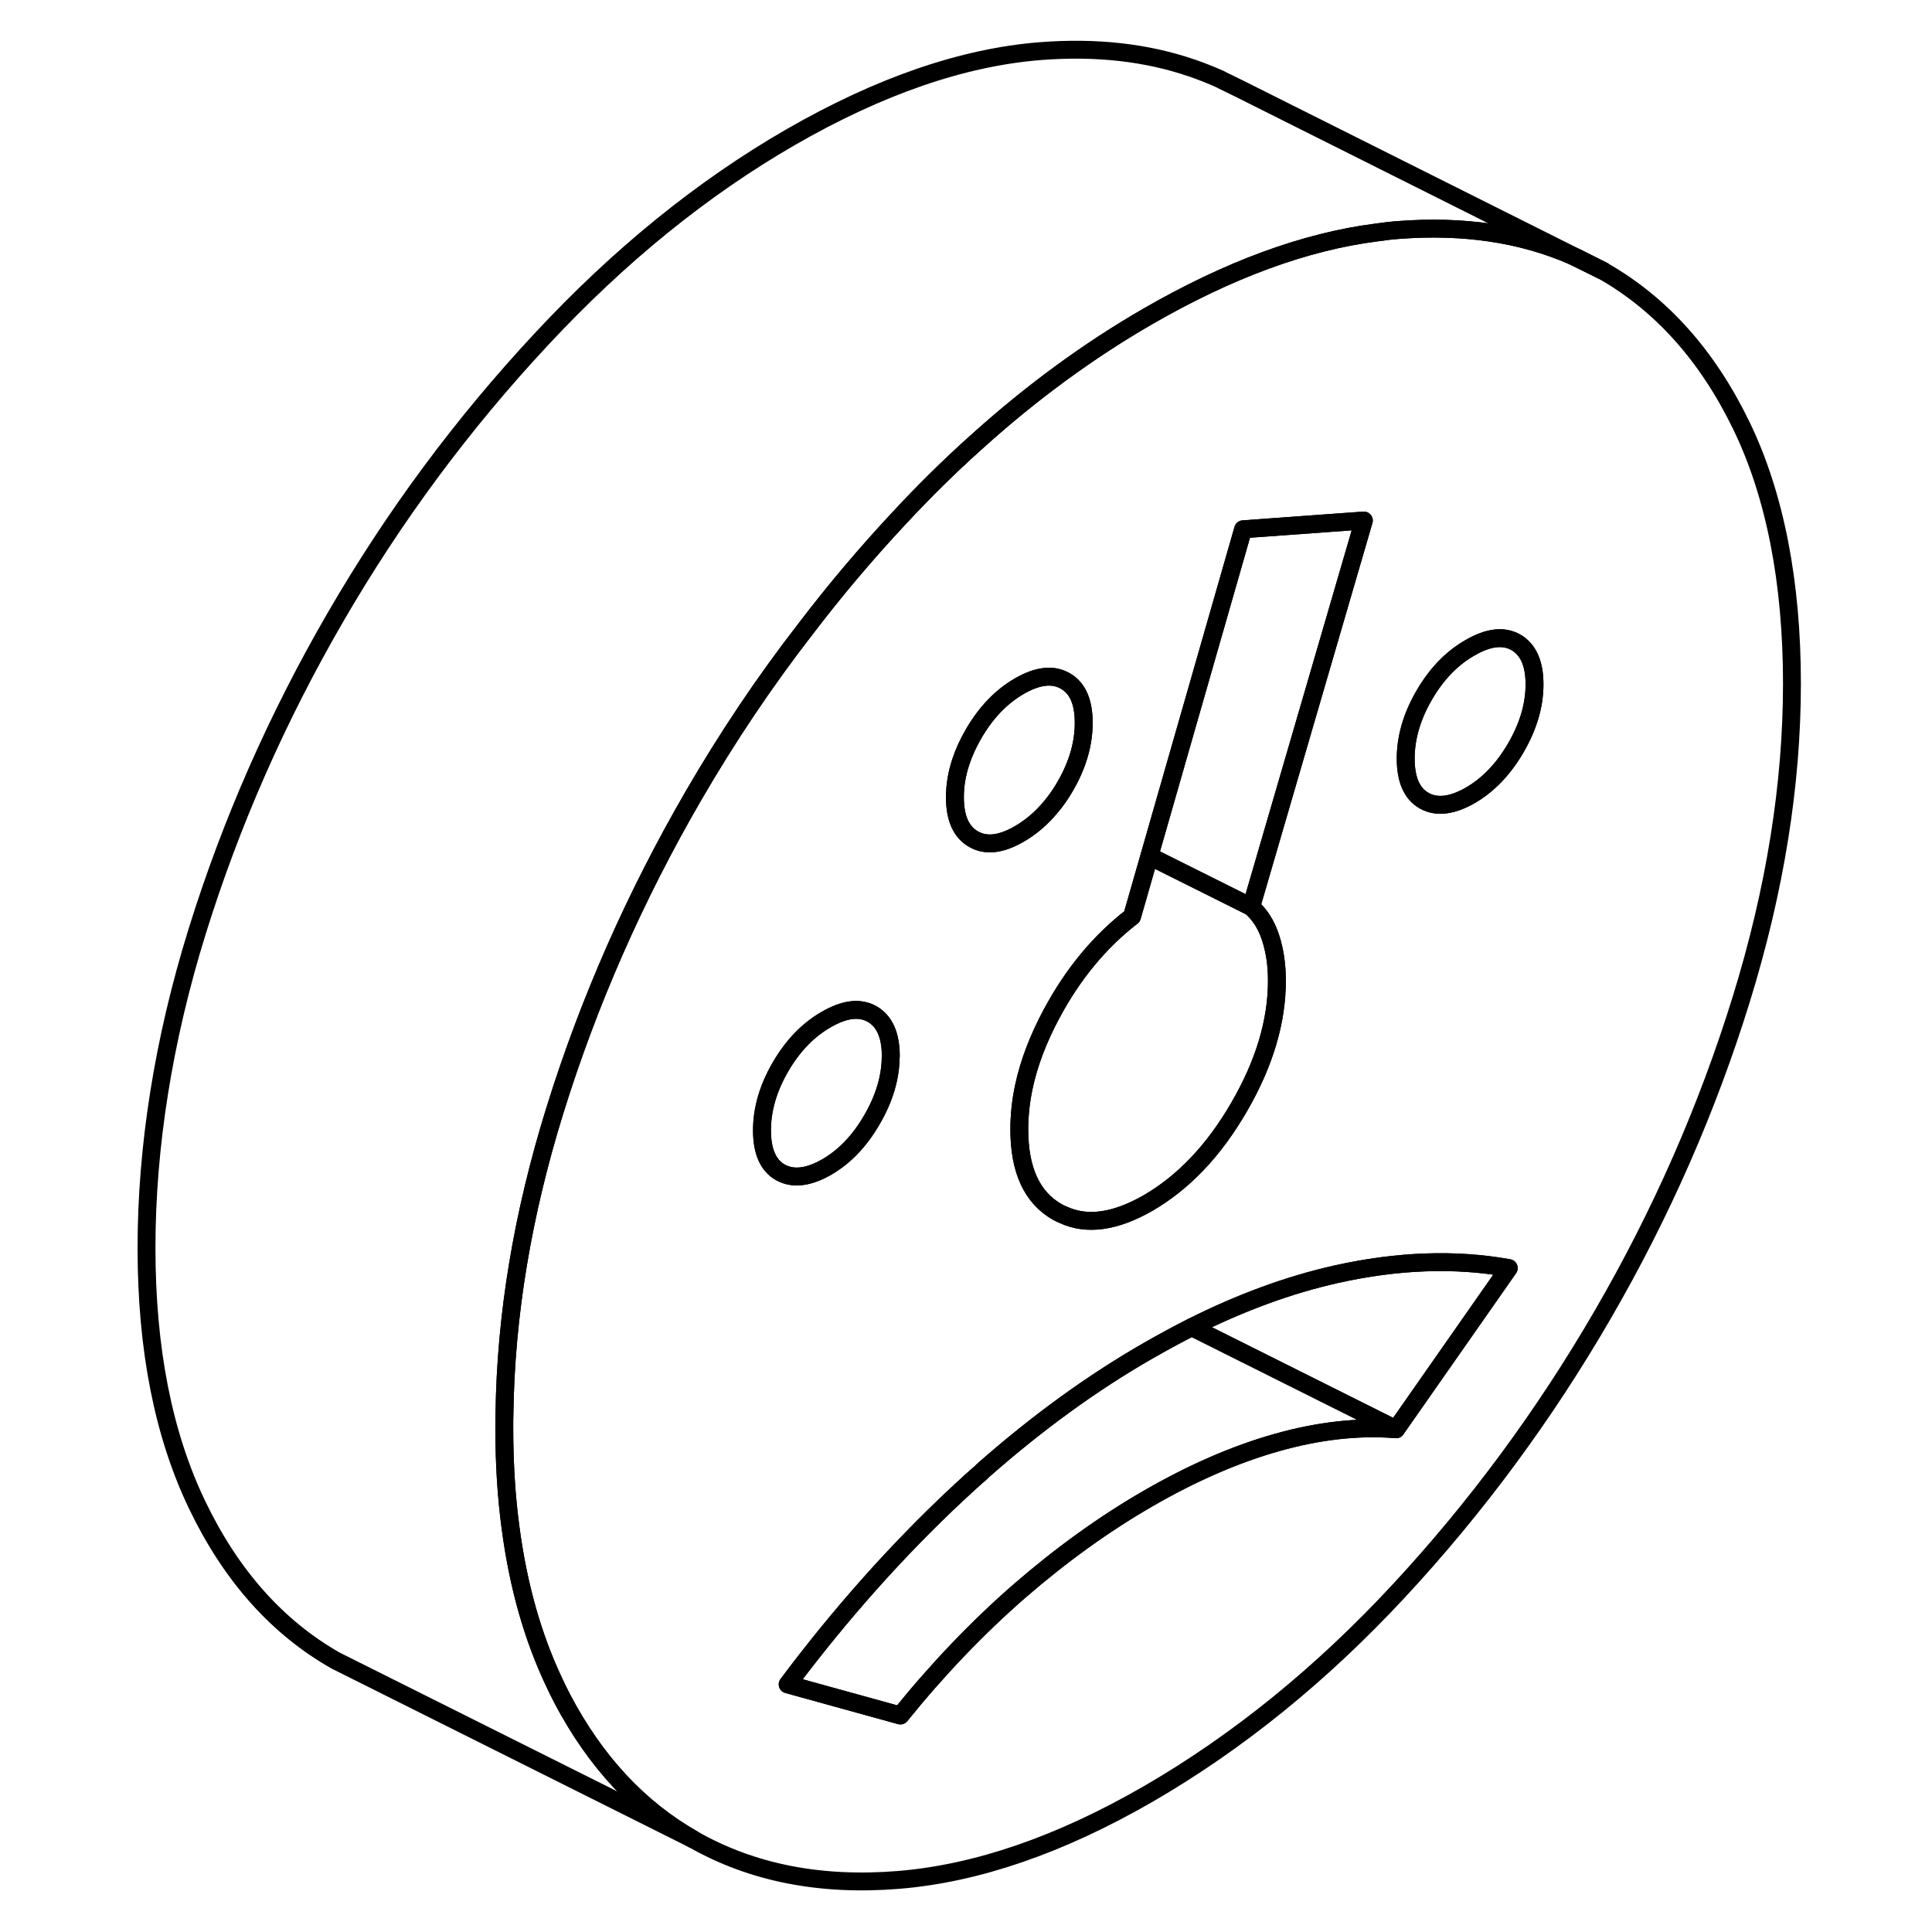 <svg width="24" height="24" viewBox="0 0 97 108" fill="none" xmlns="http://www.w3.org/2000/svg" stroke-width="1px" stroke-linecap="round" stroke-linejoin="round">
    <path d="M82.671 14.417C82.6 14.387 82.52 14.347 82.44 14.317L84.1 15.137L82.671 14.417Z" stroke="currentColor" stroke-linejoin="round"/>
    <path d="M91.841 23.787C89.951 19.887 87.371 16.997 84.1 15.137L82.44 14.317C79.56 13.057 76.3 12.577 72.671 12.857C72.26 12.887 71.85 12.937 71.44 12.997C67.45 13.507 63.191 15.077 58.681 17.677C55.37 19.587 52.17 21.927 49.111 24.687C47.62 26.017 46.16 27.457 44.74 28.987C42.901 30.957 41.16 33.017 39.531 35.157C37.24 38.107 35.16 41.217 33.261 44.487C29.991 50.127 27.41 55.987 25.52 62.067C23.71 67.887 22.77 73.537 22.7 79.027C22.69 79.277 22.69 79.517 22.69 79.767C22.69 81.757 22.8 83.637 23.041 85.407C23.471 88.677 24.3 91.577 25.52 94.127C25.651 94.407 25.791 94.687 25.93 94.957C27.78 98.477 30.221 101.097 33.261 102.827C36.531 104.687 40.361 105.447 44.74 105.087C49.111 104.727 53.761 103.127 58.681 100.287C63.66 97.407 68.331 93.627 72.671 88.957C77.02 84.277 80.831 79.117 84.1 73.477C87.371 67.837 89.951 61.957 91.841 55.847C93.731 49.727 94.671 43.847 94.671 38.207C94.671 32.567 93.731 27.687 91.841 23.787ZM57.781 51.237L58.751 47.857L63.99 29.587L70.74 29.097L64.44 50.697C64.92 51.117 65.281 51.677 65.52 52.397C65.76 53.127 65.88 53.927 65.88 54.827C65.88 57.097 65.18 59.447 63.77 61.877C62.361 64.317 60.66 66.097 58.681 67.247C56.85 68.297 55.27 68.527 53.931 67.907C53.821 67.867 53.711 67.807 53.6 67.747C52.191 66.947 51.48 65.407 51.48 63.137C51.48 62.367 51.56 61.577 51.73 60.777C52.011 59.447 52.531 58.077 53.281 56.677C54.48 54.437 55.98 52.627 57.781 51.237ZM48.21 42.587C48.38 42.067 48.62 41.547 48.92 41.027C49.611 39.837 50.461 38.947 51.48 38.357C52.501 37.767 53.361 37.667 54.05 38.067C54.74 38.457 55.08 39.237 55.08 40.407C55.08 41.577 54.74 42.757 54.05 43.947C53.81 44.367 53.541 44.757 53.251 45.097C52.73 45.727 52.141 46.237 51.48 46.617C50.461 47.207 49.611 47.307 48.92 46.907C48.23 46.517 47.88 45.737 47.88 44.567C47.88 43.907 47.99 43.247 48.21 42.587ZM38.12 65.537C37.431 65.147 37.09 64.357 37.09 63.187C37.09 62.017 37.431 60.837 38.12 59.647C38.81 58.457 39.67 57.567 40.69 56.987C41.71 56.397 42.56 56.297 43.251 56.687C43.941 57.087 44.291 57.867 44.291 59.037C44.291 60.207 43.941 61.387 43.251 62.577C43.071 62.887 42.89 63.167 42.69 63.437C42.12 64.207 41.46 64.807 40.7 65.247C39.82 65.747 39.05 65.887 38.42 65.667C38.321 65.637 38.221 65.587 38.13 65.537H38.12ZM72.54 79.897C70.441 79.727 68.221 79.977 65.88 80.637C63.541 81.297 61.141 82.347 58.681 83.767C56.221 85.187 53.821 86.917 51.48 88.947C49.141 90.987 46.92 93.307 44.83 95.897L38.531 94.157C41.49 90.207 44.66 86.647 48.031 83.497C48.071 83.467 48.111 83.437 48.151 83.387C48.55 83.017 48.95 82.647 49.361 82.297C49.391 82.257 49.431 82.217 49.48 82.177C52.48 79.537 55.541 77.307 58.681 75.507C59.501 75.037 60.31 74.597 61.12 74.187C63.87 72.807 66.57 71.817 69.21 71.227C72.63 70.467 75.841 70.347 78.841 70.887L72.54 79.897ZM79.24 41.797C78.55 42.987 77.701 43.877 76.68 44.467C75.66 45.047 74.8 45.147 74.111 44.757C73.421 44.367 73.08 43.577 73.08 42.407C73.08 41.237 73.421 40.057 74.111 38.867C74.8 37.677 75.66 36.787 76.68 36.207C77.701 35.617 78.55 35.517 79.24 35.907C79.93 36.307 80.281 37.087 80.281 38.257C80.281 39.427 79.93 40.607 79.24 41.797Z" stroke="currentColor" stroke-linejoin="round"/>
    <path d="M72.54 79.897C70.44 79.727 68.22 79.977 65.88 80.637C63.54 81.297 61.14 82.347 58.68 83.767C56.22 85.187 53.82 86.917 51.48 88.947C49.14 90.987 46.92 93.307 44.83 95.897L38.53 94.157C41.49 90.207 44.66 86.647 48.03 83.497C48.07 83.467 48.11 83.437 48.15 83.387C48.55 83.017 48.95 82.647 49.36 82.297C49.39 82.257 49.43 82.217 49.48 82.177C52.48 79.537 55.54 77.307 58.68 75.507C59.5 75.037 60.31 74.597 61.12 74.187L72.54 79.897Z" stroke="currentColor" stroke-linejoin="round"/>
    <path d="M78.84 70.887L72.54 79.897L61.12 74.187C63.87 72.807 66.57 71.817 69.21 71.227C72.63 70.467 75.84 70.347 78.84 70.887Z" stroke="currentColor" stroke-linejoin="round"/>
    <path d="M80.28 38.257C80.28 39.427 79.93 40.607 79.24 41.797C78.55 42.987 77.7 43.877 76.68 44.467C75.66 45.047 74.8 45.147 74.11 44.757C73.42 44.367 73.08 43.577 73.08 42.407C73.08 41.237 73.42 40.057 74.11 38.867C74.8 37.677 75.66 36.787 76.68 36.207C77.7 35.617 78.55 35.517 79.24 35.907C79.93 36.307 80.28 37.087 80.28 38.257Z" stroke="currentColor" stroke-linejoin="round"/>
    <path d="M70.741 29.097L64.441 50.697L58.751 47.857L63.991 29.587L70.741 29.097Z" stroke="currentColor" stroke-linejoin="round"/>
    <path d="M65.88 54.827C65.88 57.097 65.18 59.447 63.77 61.877C62.361 64.317 60.66 66.097 58.681 67.247C56.85 68.297 55.27 68.527 53.931 67.907C53.821 67.867 53.711 67.807 53.6 67.747C52.191 66.947 51.48 65.407 51.48 63.137C51.48 62.367 51.56 61.577 51.73 60.777C52.011 59.447 52.531 58.077 53.281 56.677C54.48 54.437 55.98 52.627 57.781 51.237L58.751 47.857L64.44 50.697C64.92 51.117 65.281 51.677 65.52 52.397C65.76 53.127 65.88 53.927 65.88 54.827Z" stroke="currentColor" stroke-linejoin="round"/>
    <path d="M44.291 59.037C44.291 60.207 43.941 61.387 43.251 62.577C43.071 62.887 42.891 63.167 42.691 63.437C42.121 64.207 41.461 64.807 40.701 65.247C39.821 65.747 39.051 65.887 38.421 65.667C38.321 65.637 38.221 65.587 38.131 65.537C37.441 65.147 37.101 64.357 37.101 63.187C37.101 62.017 37.441 60.837 38.131 59.647C38.821 58.457 39.681 57.567 40.701 56.987C41.721 56.397 42.571 56.297 43.261 56.687C43.951 57.087 44.301 57.867 44.301 59.037H44.291Z" stroke="currentColor" stroke-linejoin="round"/>
    <path d="M55.081 40.407C55.081 41.577 54.741 42.757 54.051 43.947C53.811 44.367 53.541 44.757 53.251 45.097C52.731 45.727 52.141 46.237 51.481 46.617C50.461 47.207 49.611 47.307 48.921 46.907C48.231 46.517 47.881 45.737 47.881 44.567C47.881 43.907 47.991 43.247 48.211 42.587C48.381 42.067 48.621 41.547 48.921 41.027C49.611 39.837 50.461 38.947 51.481 38.357C52.501 37.767 53.361 37.667 54.051 38.067C54.741 38.457 55.081 39.237 55.081 40.407Z" stroke="currentColor" stroke-linejoin="round"/>
    <path d="M84.101 15.137L82.671 14.417" stroke="currentColor" stroke-miterlimit="10"/>
    <path d="M82.671 14.417C82.6 14.387 82.52 14.347 82.44 14.317C79.56 13.057 76.3 12.577 72.671 12.857C72.26 12.887 71.85 12.937 71.44 12.997C67.45 13.507 63.191 15.077 58.681 17.677C55.37 19.587 52.17 21.927 49.111 24.687C47.62 26.017 46.16 27.457 44.74 28.987C42.901 30.957 41.16 33.017 39.531 35.157C37.24 38.107 35.16 41.217 33.261 44.487C29.991 50.127 27.41 55.987 25.52 62.067C23.71 67.887 22.77 73.537 22.7 79.027C22.69 79.277 22.69 79.517 22.69 79.767C22.69 81.757 22.8 83.637 23.041 85.407C23.471 88.677 24.3 91.577 25.52 94.127C25.651 94.407 25.791 94.687 25.93 94.957C27.78 98.477 30.221 101.097 33.261 102.827L13.261 92.827C9.991 90.967 7.411 88.067 5.521 84.127C3.631 80.197 2.69 75.407 2.69 69.767C2.69 64.127 3.631 58.147 5.521 52.067C7.411 45.987 9.991 40.127 13.261 34.487C16.53 28.847 20.36 23.687 24.741 18.987C29.11 14.287 33.761 10.517 38.681 7.677C43.66 4.807 48.331 3.197 52.67 2.857C55.751 2.617 58.571 2.927 61.111 3.797H61.12C61.66 3.987 62.2 4.197 62.71 4.427L62.82 4.487L63.761 4.947L82.671 14.417Z" stroke="currentColor" stroke-linejoin="round"/>
</svg>